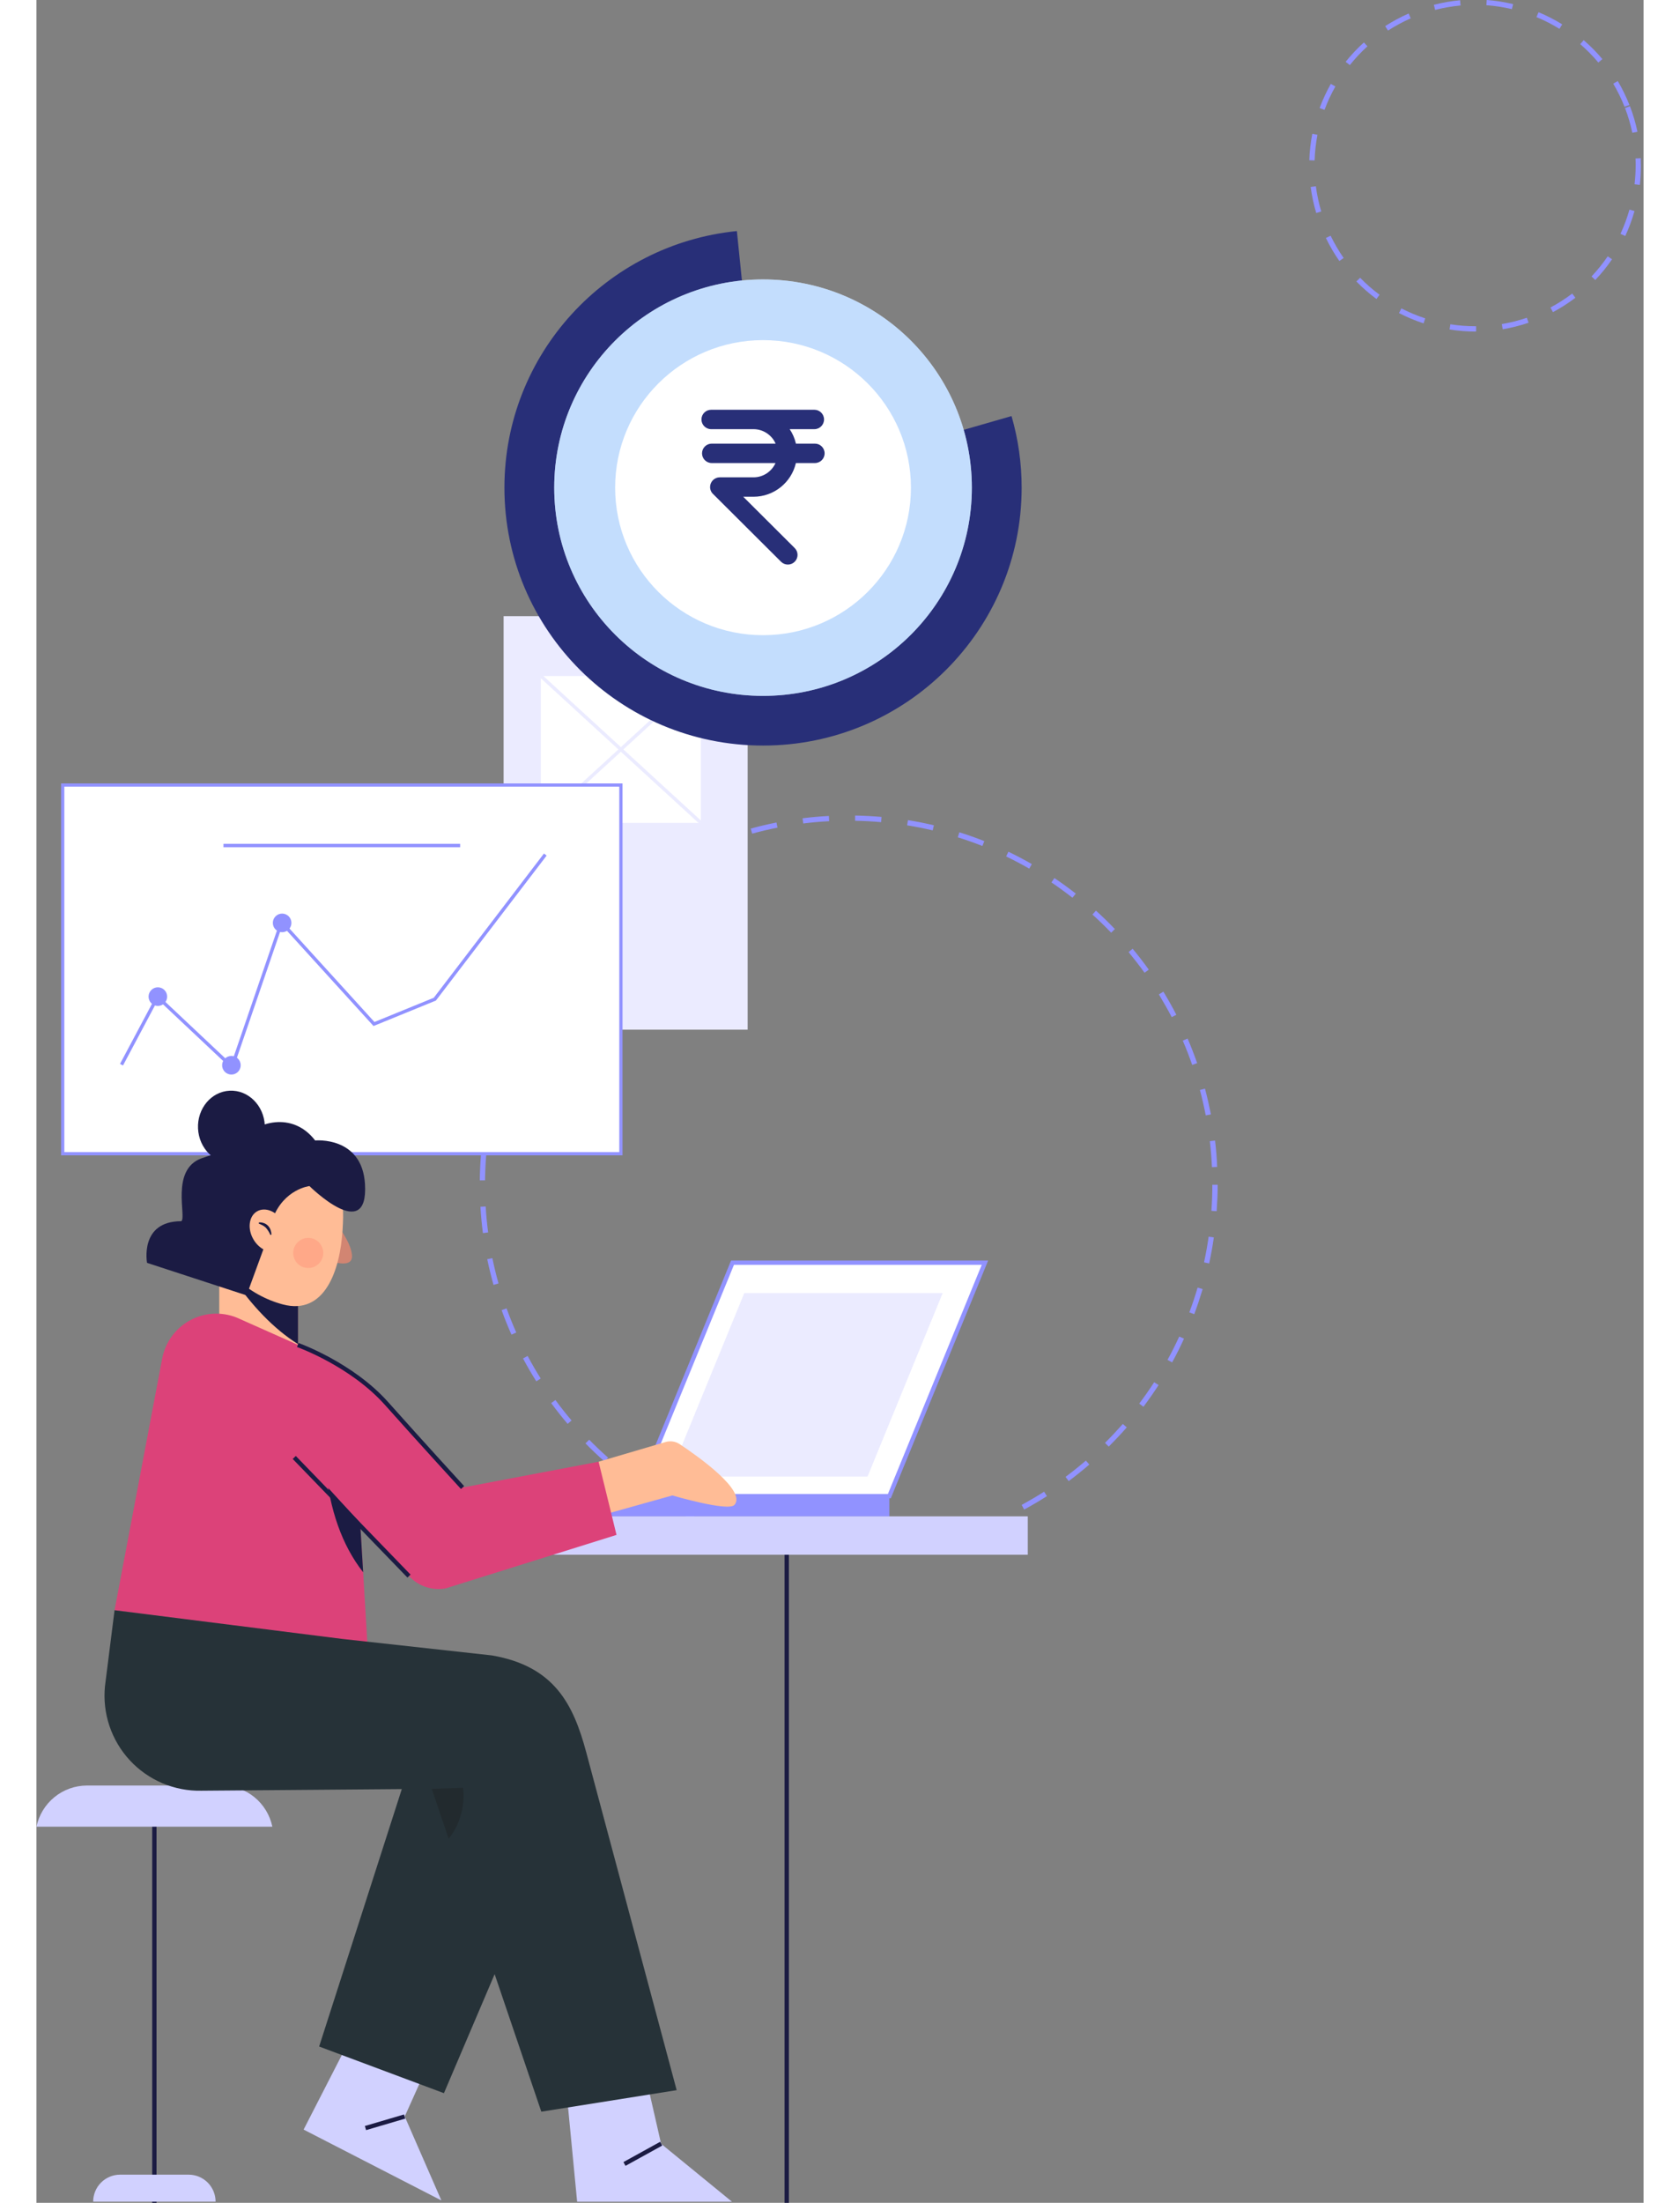 <svg width="622" height="815" viewBox="0 0 522 715" fill="none" xmlns="http://www.w3.org/2000/svg">
<rect x="0" y="0" width="522" height="715" fill="#808080" stroke="none"/>
<path d="M467.304 107.629C464.52 107.617 461.741 107.389 458.992 106.947L459.258 105.261C461.92 105.678 464.61 105.888 467.304 105.889H467.611V107.595L467.304 107.629ZM476.257 106.878L475.97 105.192C478.729 104.727 481.447 104.042 484.097 103.145L484.643 104.762C481.907 105.686 479.103 106.394 476.257 106.878ZM450.551 104.96C447.805 104.059 445.135 102.941 442.567 101.616L443.345 100.1C445.835 101.382 448.422 102.464 451.083 103.336L450.551 104.96ZM492.566 101.309L491.767 99.807C494.239 98.492 496.6 96.981 498.83 95.288L499.861 96.653C497.565 98.394 495.135 99.951 492.593 101.309H492.566ZM435.245 97.043C432.92 95.327 430.738 93.425 428.721 91.357L429.943 90.162C431.894 92.166 434.005 94.009 436.255 95.671L435.245 97.043ZM506.336 90.899L505.101 89.725C507.026 87.693 508.785 85.511 510.363 83.2L511.768 84.162C510.139 86.539 508.322 88.783 506.336 90.872V90.899ZM423.194 84.715C421.537 82.348 420.074 79.85 418.82 77.248L420.355 76.504C421.572 79.025 422.99 81.444 424.593 83.739L423.194 84.715ZM516.06 76.613L514.511 75.889C515.691 73.353 516.665 70.725 517.425 68.033L519.063 68.504C518.278 71.282 517.274 73.993 516.06 76.613ZM415.687 69.145C414.855 66.376 414.25 63.543 413.879 60.675L415.565 60.456C415.931 63.229 416.518 65.968 417.318 68.647L415.687 69.145ZM520.776 60.013L519.077 59.815C519.316 57.798 519.437 55.77 519.438 53.74C519.438 52.975 519.438 52.197 519.384 51.432L521.09 51.357C521.124 52.142 521.144 52.948 521.144 53.74C521.152 55.845 521.036 57.948 520.796 60.04L520.776 60.013ZM415.142 52.081L413.436 52.026C413.529 49.136 413.855 46.257 414.411 43.419L416.083 43.747C415.555 46.496 415.247 49.283 415.162 52.081H415.142ZM518.353 43.112C517.78 40.373 516.988 37.684 515.985 35.071L517.575 34.457C518.612 37.156 519.431 39.934 520.025 42.764L518.353 43.112ZM418.376 35.672L416.779 35.085C417.782 32.374 418.998 29.747 420.416 27.228L421.904 28.068C420.529 30.505 419.349 33.048 418.376 35.672ZM515.828 34.668C514.804 32.073 513.577 29.562 512.157 27.16L513.624 26.293C515.093 28.782 516.361 31.384 517.418 34.074L515.828 34.668ZM426.599 21.133L425.234 20.068C427.041 17.812 429.027 15.706 431.171 13.768L432.317 15.03C430.251 16.908 428.339 18.949 426.599 21.133ZM507.319 20.3C505.524 18.155 503.559 16.158 501.444 14.327L502.556 13.037C504.743 14.918 506.774 16.972 508.629 19.18L507.319 20.3ZM438.998 9.925L438.07 8.484C440.501 6.919 443.052 5.55 445.699 4.389L446.381 5.952C443.819 7.078 441.35 8.406 438.998 9.925ZM494.681 9.358C492.299 7.887 489.803 6.611 487.216 5.543L487.898 3.966C490.562 5.072 493.134 6.389 495.589 7.904L494.681 9.358ZM454.311 3.215L453.888 1.563C456.686 0.838 459.539 0.343 462.418 0.082L462.568 1.782C459.781 2.04 457.02 2.522 454.311 3.222V3.215ZM479.239 2.962C476.516 2.319 473.745 1.894 470.954 1.693L471.07 -0.007C473.956 0.212 476.82 0.662 479.634 1.338L479.239 2.962Z" fill="#9192FF"/>
<path d="M263.118 504.4C260.259 504.4 257.373 504.263 254.541 504.052L254.67 502.345C257.461 502.564 260.307 502.68 263.132 502.693L263.118 504.4ZM271.703 504.147L271.594 502.448C274.391 502.263 277.23 501.977 280.014 501.594L280.246 503.287C277.421 503.656 274.548 503.942 271.703 504.127V504.147ZM246.011 503.089C243.186 502.666 240.347 502.14 237.57 501.519L237.938 499.854C240.668 500.468 243.479 500.987 246.263 501.403L246.011 503.089ZM288.701 501.813L288.353 500.147C291.083 499.567 293.86 498.878 296.542 498.1L297.013 499.738C294.283 500.509 291.492 501.205 288.701 501.792V501.813ZM229.265 499.342C226.535 498.523 223.806 497.588 221.124 496.571L221.731 494.973C224.358 495.977 227.061 496.898 229.756 497.704L229.265 499.342ZM305.201 497.048L304.615 495.444C307.242 494.475 309.876 493.397 312.435 492.236L313.117 493.793C310.538 494.967 307.863 496.065 305.201 497.048ZM213.215 493.199C210.629 491.991 208.056 490.673 205.559 489.281L206.391 487.793C208.848 489.158 211.386 490.462 213.932 491.649L213.215 493.199ZM320.821 489.984L320.009 488.482C322.48 487.117 324.929 485.697 327.297 484.182L328.219 485.622C325.81 487.158 323.319 488.625 320.815 489.984H320.821ZM198.202 484.83C195.821 483.267 193.46 481.602 191.194 479.868L192.231 478.503C194.463 480.209 196.79 481.854 199.137 483.397L198.202 484.83ZM335.274 480.735L334.258 479.37C336.51 477.69 338.734 475.909 340.863 474.08L341.976 475.37C339.819 477.24 337.561 479.042 335.274 480.748V480.735ZM184.555 474.414C182.419 472.53 180.324 470.537 178.324 468.503L179.539 467.308C181.511 469.315 183.579 471.274 185.681 473.138L184.555 474.414ZM348.281 469.547L347.08 468.332C349.072 466.353 351.017 464.271 352.867 462.189L354.149 463.308C352.286 465.424 350.301 467.54 348.281 469.547ZM172.531 462.169C170.682 459.991 168.887 457.725 167.201 455.431L168.566 454.421C170.224 456.681 171.978 458.919 173.814 461.063L172.531 462.169ZM359.561 456.619L358.196 455.588C359.888 453.343 361.519 451.008 363.048 448.647L364.481 449.575C362.939 451.957 361.28 454.326 359.561 456.619ZM162.35 448.353C160.828 445.937 159.381 443.439 158.037 440.927L159.545 440.121C160.862 442.599 162.274 445.063 163.789 447.438L162.35 448.353ZM368.875 442.21L367.381 441.391C368.746 438.92 370.015 436.374 371.189 433.821L372.738 434.504C371.571 437.097 370.268 439.684 368.896 442.183L368.875 442.21ZM154.29 433.207C153.13 430.599 152.052 427.923 151.09 425.248L152.694 424.668C153.642 427.302 154.707 429.944 155.846 432.51L154.29 433.207ZM376.068 426.565L374.471 425.971C375.461 423.337 376.361 420.634 377.153 417.937L378.791 418.422C377.979 421.125 377.064 423.896 376.061 426.586L376.068 426.565ZM148.463 417.07C147.692 414.34 147.009 411.514 146.416 408.723L148.088 408.381C148.654 411.112 149.323 413.896 150.087 416.572L148.463 417.07ZM380.906 410.101L379.241 409.74C379.842 407.009 380.34 404.19 380.742 401.405L382.428 401.644C382.025 404.47 381.513 407.316 380.906 410.101ZM145.017 400.252C144.648 397.426 144.375 394.552 144.205 391.706L145.911 391.603C146.074 394.409 146.347 397.248 146.709 400.026L145.017 400.252ZM383.342 393.139L381.636 393.023C381.834 390.225 381.936 387.378 381.936 384.559H383.677C383.677 387.385 383.54 390.272 383.342 393.139ZM145.706 383.133H144C144.034 380.273 144.171 377.385 144.403 374.553L146.102 374.689C145.877 377.474 145.74 380.32 145.706 383.133ZM381.814 378.846C381.684 376.027 381.445 373.187 381.131 370.409L382.824 370.204C383.158 373.03 383.397 375.904 383.506 378.764L381.814 378.846ZM147.105 366.273L145.419 366.013C145.856 363.188 146.402 360.355 147.037 357.577L148.702 357.959C148.067 360.696 147.569 363.495 147.105 366.273ZM379.801 362.041C379.268 359.31 378.627 356.505 377.904 353.788L379.548 353.352C380.292 356.082 380.913 358.921 381.479 361.72L379.801 362.041ZM150.892 349.754L149.261 349.249C150.101 346.519 151.049 343.789 152.08 341.127L153.67 341.748C152.653 344.396 151.718 347.092 150.892 349.782V349.754ZM375.399 345.659C374.478 343.01 373.447 340.355 372.335 337.775L373.905 337.092C375.031 339.714 376.075 342.403 377.01 345.092L375.399 345.659ZM157.034 333.946L155.491 333.215C156.713 330.642 158.044 328.069 159.449 325.584L160.937 326.424C159.538 328.915 158.228 331.448 157.02 333.987L157.034 333.946ZM368.739 330.137C367.442 327.639 366.009 325.161 364.576 322.772L366.03 321.878C367.518 324.308 368.944 326.82 370.254 329.386L368.739 330.137ZM165.386 319.216L163.946 318.301C165.523 315.926 167.208 313.578 168.948 311.318L170.313 312.363C168.566 314.588 166.908 316.902 165.352 319.243L165.386 319.216ZM359.916 315.735C358.278 313.448 356.504 311.195 354.743 309.032L356.053 307.946C357.875 310.137 359.643 312.424 361.301 314.738L359.916 315.735ZM175.697 305.844L174.428 304.711C176.325 302.581 178.324 300.499 180.372 298.513L181.559 299.735C179.546 301.673 177.594 303.721 175.697 305.844ZM349.072 302.745C347.121 300.697 345.08 298.731 342.992 296.848L344.139 295.585C346.254 297.496 348.329 299.51 350.28 301.564L349.072 302.745ZM187.83 294.056L186.731 292.752C188.908 290.916 191.187 289.141 193.494 287.462L194.497 288.827C192.231 290.5 189.986 292.254 187.83 294.056ZM336.503 291.394C334.285 289.66 331.979 287.981 329.679 286.418L330.634 285.005C333.002 286.595 335.336 288.295 337.588 290.049L336.503 291.394ZM201.526 284.124L200.625 282.67C203.047 281.169 205.552 279.728 208.07 278.404L208.868 279.913C206.384 281.196 203.914 282.636 201.526 284.124ZM322.473 281.947C320.03 280.547 317.505 279.216 314.966 278.001L315.703 276.459C318.276 277.701 320.835 279.046 323.312 280.466L322.473 281.947ZM216.491 276.24L215.808 274.677C218.415 273.537 221.097 272.479 223.785 271.524L224.352 273.135C221.704 274.07 219.056 275.121 216.491 276.24ZM307.249 274.602C304.635 273.565 301.946 272.616 299.265 271.776L299.77 270.145C302.499 270.998 305.229 271.967 307.876 273.012L307.249 274.602ZM232.465 270.595L232.008 268.95C234.738 268.193 237.57 267.531 240.367 266.971L240.695 268.643C237.897 269.196 235.127 269.851 232.424 270.595H232.465ZM291.103 269.531C288.374 268.889 285.576 268.336 282.799 267.886L283.072 266.2C285.883 266.657 288.722 267.217 291.492 267.872L291.103 269.531ZM249.054 267.292L248.843 265.599C251.661 265.251 254.541 264.991 257.393 264.841L257.482 266.548C254.629 266.691 251.797 266.944 249.013 267.292H249.054ZM274.357 266.862C271.566 266.609 268.721 266.466 265.909 266.411V264.705C268.762 264.759 271.648 264.91 274.48 265.162L274.357 266.862Z" fill="#9192FF"/>
<g clip-path="url(#clip0_694_2848)">
<path d="M231.005 200H151.735V334.213H231.005V200Z" fill="#EBEBFF"/>
<path d="M215.8 219.437H163.816V267.106H215.8V219.437Z" fill="white"/>
<path d="M164.19 218.999L163.449 219.81L215.436 267.477L216.178 266.665L164.19 218.999Z" fill="#EBEBFF"/>
<path d="M215.423 219.031L163.444 266.707L164.186 267.518L216.165 219.843L215.423 219.031Z" fill="#EBEBFF"/>
<path d="M189.832 254.816H8.523V374.476H189.832V254.816Z" fill="white"/>
<path d="M190.359 375H8V254.292H190.359V375ZM9.05 373.953H189.309V255.34H9.05V373.953Z" fill="#9192FF"/>
<path d="M27.628 345.579L39.34 323.577L63.503 346.314L79.612 299.375L109.631 332.378L129.4 324.312L165.279 277.373" fill="white"/>
<path d="M63.749 347.299L39.49 324.47L28.112 345.839L27.141 345.324L39.196 322.684L63.261 345.328L79.393 298.318L109.78 331.726L129.057 323.858L164.844 277.038L165.714 277.707L129.747 324.765L109.486 333.033L109.227 332.752L79.832 300.431L63.749 347.299Z" fill="#9192FF"/>
<path d="M39.433 326.512C41.1 326.512 42.451 325.158 42.451 323.489C42.451 321.819 41.1 320.466 39.433 320.466C37.766 320.466 36.415 321.819 36.415 323.489C36.415 325.158 37.766 326.512 39.433 326.512Z" fill="#9192FF"/>
<path d="M63.323 348.787C64.99 348.787 66.341 347.433 66.341 345.764C66.341 344.094 64.99 342.74 63.323 342.74C61.656 342.74 60.305 344.094 60.305 345.764C60.305 347.433 61.656 348.787 63.323 348.787Z" fill="#9192FF"/>
<path d="M79.797 302.582C81.464 302.582 82.815 301.229 82.815 299.559C82.815 297.89 81.464 296.536 79.797 296.536C78.13 296.536 76.779 297.89 76.779 299.559C76.779 301.229 78.13 302.582 79.797 302.582Z" fill="#9192FF"/>
<path d="M137.62 273.892H60.74V274.992H137.62V273.892Z" fill="#9192FF"/>
</g>
<g clip-path="url(#clip1_694_2848)">
<path d="M277.034 485.631H179.946V492.175H277.034V485.631Z" fill="#9192FF"/>
<path d="M277.029 485.632H195.041L226.09 409.84H308.083L277.029 485.632Z" fill="white"/>
<path d="M277.498 486.33H193.997L225.621 409.142H309.121L277.498 486.33ZM196.085 484.933H276.56L307.039 410.539H226.559L196.085 484.933Z" fill="#9192FF"/>
<path d="M269.951 479.266H205.514L229.92 419.698H294.356L269.951 479.266Z" fill="#EBEBFF"/>
<path d="M244.389 494.266H242.993V715H244.389V494.266Z" fill="#1B1B43"/>
<path d="M321.995 492.181H165.382V504.649H321.995V492.181Z" fill="#D1D1FF"/>
<path d="M38.998 586.984H37.602V715H38.998V586.984Z" fill="#1B1B43"/>
<path d="M76.623 592.919H0C0.789 589.142 2.852 585.751 5.844 583.318C8.836 580.884 12.574 579.556 16.429 579.557H60.172C64.03 579.552 67.773 580.878 70.769 583.312C73.765 585.746 75.833 589.138 76.623 592.919Z" fill="#D1D1FF"/>
<path d="M27.169 705.863H49.432C51.753 705.863 53.98 706.786 55.621 708.429C57.263 710.073 58.185 712.302 58.185 714.626H18.422C18.422 712.302 19.343 710.075 20.984 708.431C22.624 706.788 24.849 705.864 27.169 705.863Z" fill="#D1D1FF"/>
<path d="M97.395 397.048C99.355 399.842 102.162 403.855 102.475 407.348C102.927 412.422 94.816 408.862 94.721 409.304L97.395 397.048Z" fill="#D28572"/>
<path d="M85.013 403.017H59.379V440.627H85.013V403.017Z" fill="#FFBC96"/>
<path d="M84.996 409.488V436.313C76.919 431.233 69.924 423.689 63.901 414.982L84.996 409.488Z" fill="#1B1B43"/>
<path d="M99.421 399.328C98.623 412.322 93.633 427.019 80.006 423.392C69.299 420.548 57.52 411.522 57.52 398.507C57.52 385.491 66.519 374.935 77.617 374.935C84.556 374.935 93.292 378.288 97.406 384.821C99.874 388.727 99.773 393.662 99.421 399.328Z" fill="#FFBC96"/>
<path d="M76.735 395.561C80.363 385.921 88.67 384.977 88.67 384.977C88.67 384.977 107.884 404.023 106.712 384.34C105.768 368.692 90.523 370.179 90.523 370.179C83.065 360.46 71.102 364.26 66.742 369.899C62.382 375.538 63.923 372.291 53.652 375.957C43.38 379.623 48.868 395.254 47.037 396.383C33.388 396.383 35.922 409.907 35.922 409.907L68.238 420.458L76.02 399.188L76.735 395.561Z" fill="#1B1B43"/>
<path d="M78.895 405.728C81.56 404.188 82.101 400.131 80.103 396.667C78.105 393.203 74.325 391.643 71.661 393.184C68.996 394.724 68.456 398.78 70.453 402.245C72.451 405.709 76.231 407.268 78.895 405.728Z" fill="#FFBC96"/>
<path d="M75.975 400.837C75.618 399.99 75.13 399.203 74.53 398.507C74.221 398.203 73.87 397.947 73.486 397.747C73.09 397.534 72.648 397.356 72.196 397.143L72.269 396.774C72.791 396.744 73.314 396.814 73.81 396.981C74.336 397.153 74.813 397.451 75.2 397.847C75.577 398.242 75.867 398.712 76.048 399.228C76.224 399.716 76.322 400.229 76.338 400.748L75.975 400.837Z" fill="#1B1B43"/>
<path d="M63.883 377.559C69.872 377.275 74.479 371.777 74.172 365.278C73.864 358.779 68.76 353.74 62.77 354.024C56.78 354.308 52.173 359.807 52.481 366.305C52.788 372.804 57.893 377.843 63.883 377.559Z" fill="#1B1B43"/>
<path opacity="0.2" d="M88.279 411.584C90.977 411.584 93.164 409.395 93.164 406.694C93.164 403.993 90.977 401.804 88.279 401.804C85.581 401.804 83.394 403.993 83.394 406.694C83.394 409.395 85.581 411.584 88.279 411.584Z" fill="#FE5B52"/>
<path d="M107.466 533.134L25.366 522.655L40.84 440.963C41.331 438.373 42.387 435.923 43.933 433.789C45.478 431.654 47.475 429.888 49.782 428.615C52.088 427.343 54.646 426.595 57.274 426.427C59.902 426.258 62.534 426.672 64.984 427.64L92.963 440.085C95.609 441.26 97.903 443.107 99.617 445.443C101.33 447.779 102.404 450.523 102.732 453.403L104.312 480.082L106.115 510.333L107.466 533.134Z" fill="#DC4279"/>
<path d="M182.592 474.455L204.324 468.061C205.097 467.832 205.91 467.774 206.707 467.894C207.504 468.014 208.264 468.308 208.935 468.754C214.881 472.705 230.706 483.893 226.721 488.465C224.722 490.751 206.552 485.397 206.552 485.397L180.242 492.757L182.592 474.455Z" fill="#FFBC96"/>
<path d="M106.115 510.333C99.271 501.614 95.212 490.102 93.834 475.852L104.284 480.082L106.115 510.333Z" fill="#1B1B43"/>
<path d="M90.484 439.062L93.755 440.471C100.49 443.377 106.526 447.693 111.457 453.129L138.403 482.837L182.592 474.454L188.409 498.206L132.882 515.58C130.724 515.965 128.504 515.799 126.427 515.097C124.351 514.394 122.485 513.178 121.002 511.562L80.949 467.933L90.484 439.062Z" fill="#DC4279"/>
<path d="M137.889 483.312C137.755 483.167 124.609 468.838 113.226 456.057C101.967 443.427 84.812 437.285 84.639 437.224L85.103 435.905C85.276 435.967 102.765 442.22 114.265 455.129C125.647 467.899 138.782 482.222 138.916 482.362L137.889 483.312Z" fill="#1B1B43"/>
<path d="M84.241 472.584L83.238 473.556L120.499 512.061L121.501 511.089L84.241 472.584Z" fill="#1B1B43"/>
<path d="M104.49 656.695L86.777 691.232L131.52 714.229L119.618 686.974L129.331 665.369L104.49 656.695Z" fill="#D1D1FF"/>
<path d="M119.386 686.323L106.672 690.069L107.066 691.409L119.78 687.663L119.386 686.323Z" fill="#1B1B43"/>
<path d="M132.352 679.413L91.818 664.273L119.607 577.786C124.375 564.983 139.073 558.651 152.437 563.641C165.795 568.626 172.757 583.056 167.984 595.853L132.352 679.413Z" fill="#263238"/>
<path d="M171.662 673.545L175.62 714.642H225.911L202.89 695.837L197.48 672.147L171.662 673.545Z" fill="#D1D1FF"/>
<path d="M202.574 695.201L190.656 701.779L191.33 703.003L203.248 696.424L202.574 695.201Z" fill="#1B1B43"/>
<path d="M207.947 678.435L163.986 685.42L133.881 596.798L128.399 580.636L53.635 581.239C49.273 581.339 44.94 580.51 40.922 578.809C36.904 577.107 33.292 574.571 30.326 571.369C27.36 568.166 25.106 564.37 23.714 560.23C22.322 556.091 21.823 551.703 22.251 547.356L25.366 522.655L99.332 531.971L147.937 537.325C168.173 540.818 174.381 553.085 178.595 568.844L207.947 678.435Z" fill="#263238"/>
<path d="M133.881 596.798L128.399 580.636L138.52 580.284C139.452 586.375 137.041 593.182 133.881 596.798Z" fill="#222A2E"/>
</g>
<g clip-path="url(#clip2_694_2848)">
<path d="M320 158.288C320 204.518 282.406 242 236.006 242C189.606 242 152 204.537 152 158.288C152 114.919 185.106 79.248 227.506 75L230.309 102.472C218.812 103.641 207.956 108.31 199.216 115.844C190.476 123.377 184.276 133.411 181.459 144.579C178.642 155.747 179.345 167.509 183.471 178.266C187.598 189.022 194.949 198.252 204.525 204.699C214.1 211.146 225.435 214.498 236.99 214.3C248.544 214.102 259.757 210.362 269.104 203.591C278.451 196.819 285.479 187.343 289.232 176.451C292.985 165.56 293.281 153.781 290.08 142.715L316.717 135.049C318.902 142.603 320.008 150.426 320 158.288Z" fill="#282F78"/>
<path d="M236.002 225.875C273.461 225.875 303.827 195.615 303.827 158.288C303.827 120.96 273.461 90.7 236.002 90.7C198.543 90.7 168.177 120.96 168.177 158.288C168.177 195.615 198.543 225.875 236.002 225.875Z" fill="white"/>
<path opacity="0.5" d="M236.002 225.875C273.461 225.875 303.827 195.615 303.827 158.288C303.827 120.96 273.461 90.7 236.002 90.7C198.543 90.7 168.177 120.96 168.177 158.288C168.177 195.615 198.543 225.875 236.002 225.875Z" fill="#89BCFC"/>
<path d="M236.002 206.175C262.533 206.175 284.041 184.735 284.041 158.288C284.041 131.84 262.533 110.401 236.002 110.401C209.47 110.401 187.962 131.84 187.962 158.288C187.962 184.735 209.47 206.175 236.002 206.175Z" fill="white"/>
<g clip-path="url(#clip3_694_2848)">
<path d="M219.151 133C217.411 133 216 134.412 216 136.151C216 137.89 217.411 139.301 219.151 139.301H233.054C236.105 139.353 238.879 141.23 240.088 143.997H219.336C217.596 143.997 216.185 145.409 216.185 147.148C216.185 148.887 217.596 150.298 219.336 150.298H240.054C238.794 153.095 236.007 154.933 232.92 154.933H221.953C220.213 154.933 218.802 156.344 218.802 158.084C218.802 159.041 219.23 159.898 219.904 160.476L241.853 182.335C243.083 183.559 245.072 183.554 246.295 182.323C247.519 181.093 247.514 179.105 246.283 177.881L229.569 161.235H232.921C239.481 161.235 245.195 156.664 246.674 150.298H252.849C254.589 150.298 256 148.888 256 147.148C256 145.408 254.589 143.997 252.849 143.997H246.687C246.299 142.298 245.6 140.712 244.655 139.301H252.664C254.404 139.301 255.815 137.891 255.815 136.151C255.815 134.411 254.404 133 252.664 133H219.151Z" fill="#282F78"/>
</g>
</g>
<defs>
<clipPath id="clip0_694_2848">
<rect width="223" height="175" fill="white" transform="translate(8 200)"/>
</clipPath>
<clipPath id="clip1_694_2848">
<rect width="322" height="361" fill="white" transform="translate(0 354)"/>
</clipPath>
<clipPath id="clip2_694_2848">
<rect width="168" height="167" fill="white" transform="translate(152 75)"/>
</clipPath>
<clipPath id="clip3_694_2848">
<rect width="40" height="50.25" fill="white" transform="translate(216 133)"/>
</clipPath>
</defs>
</svg>
